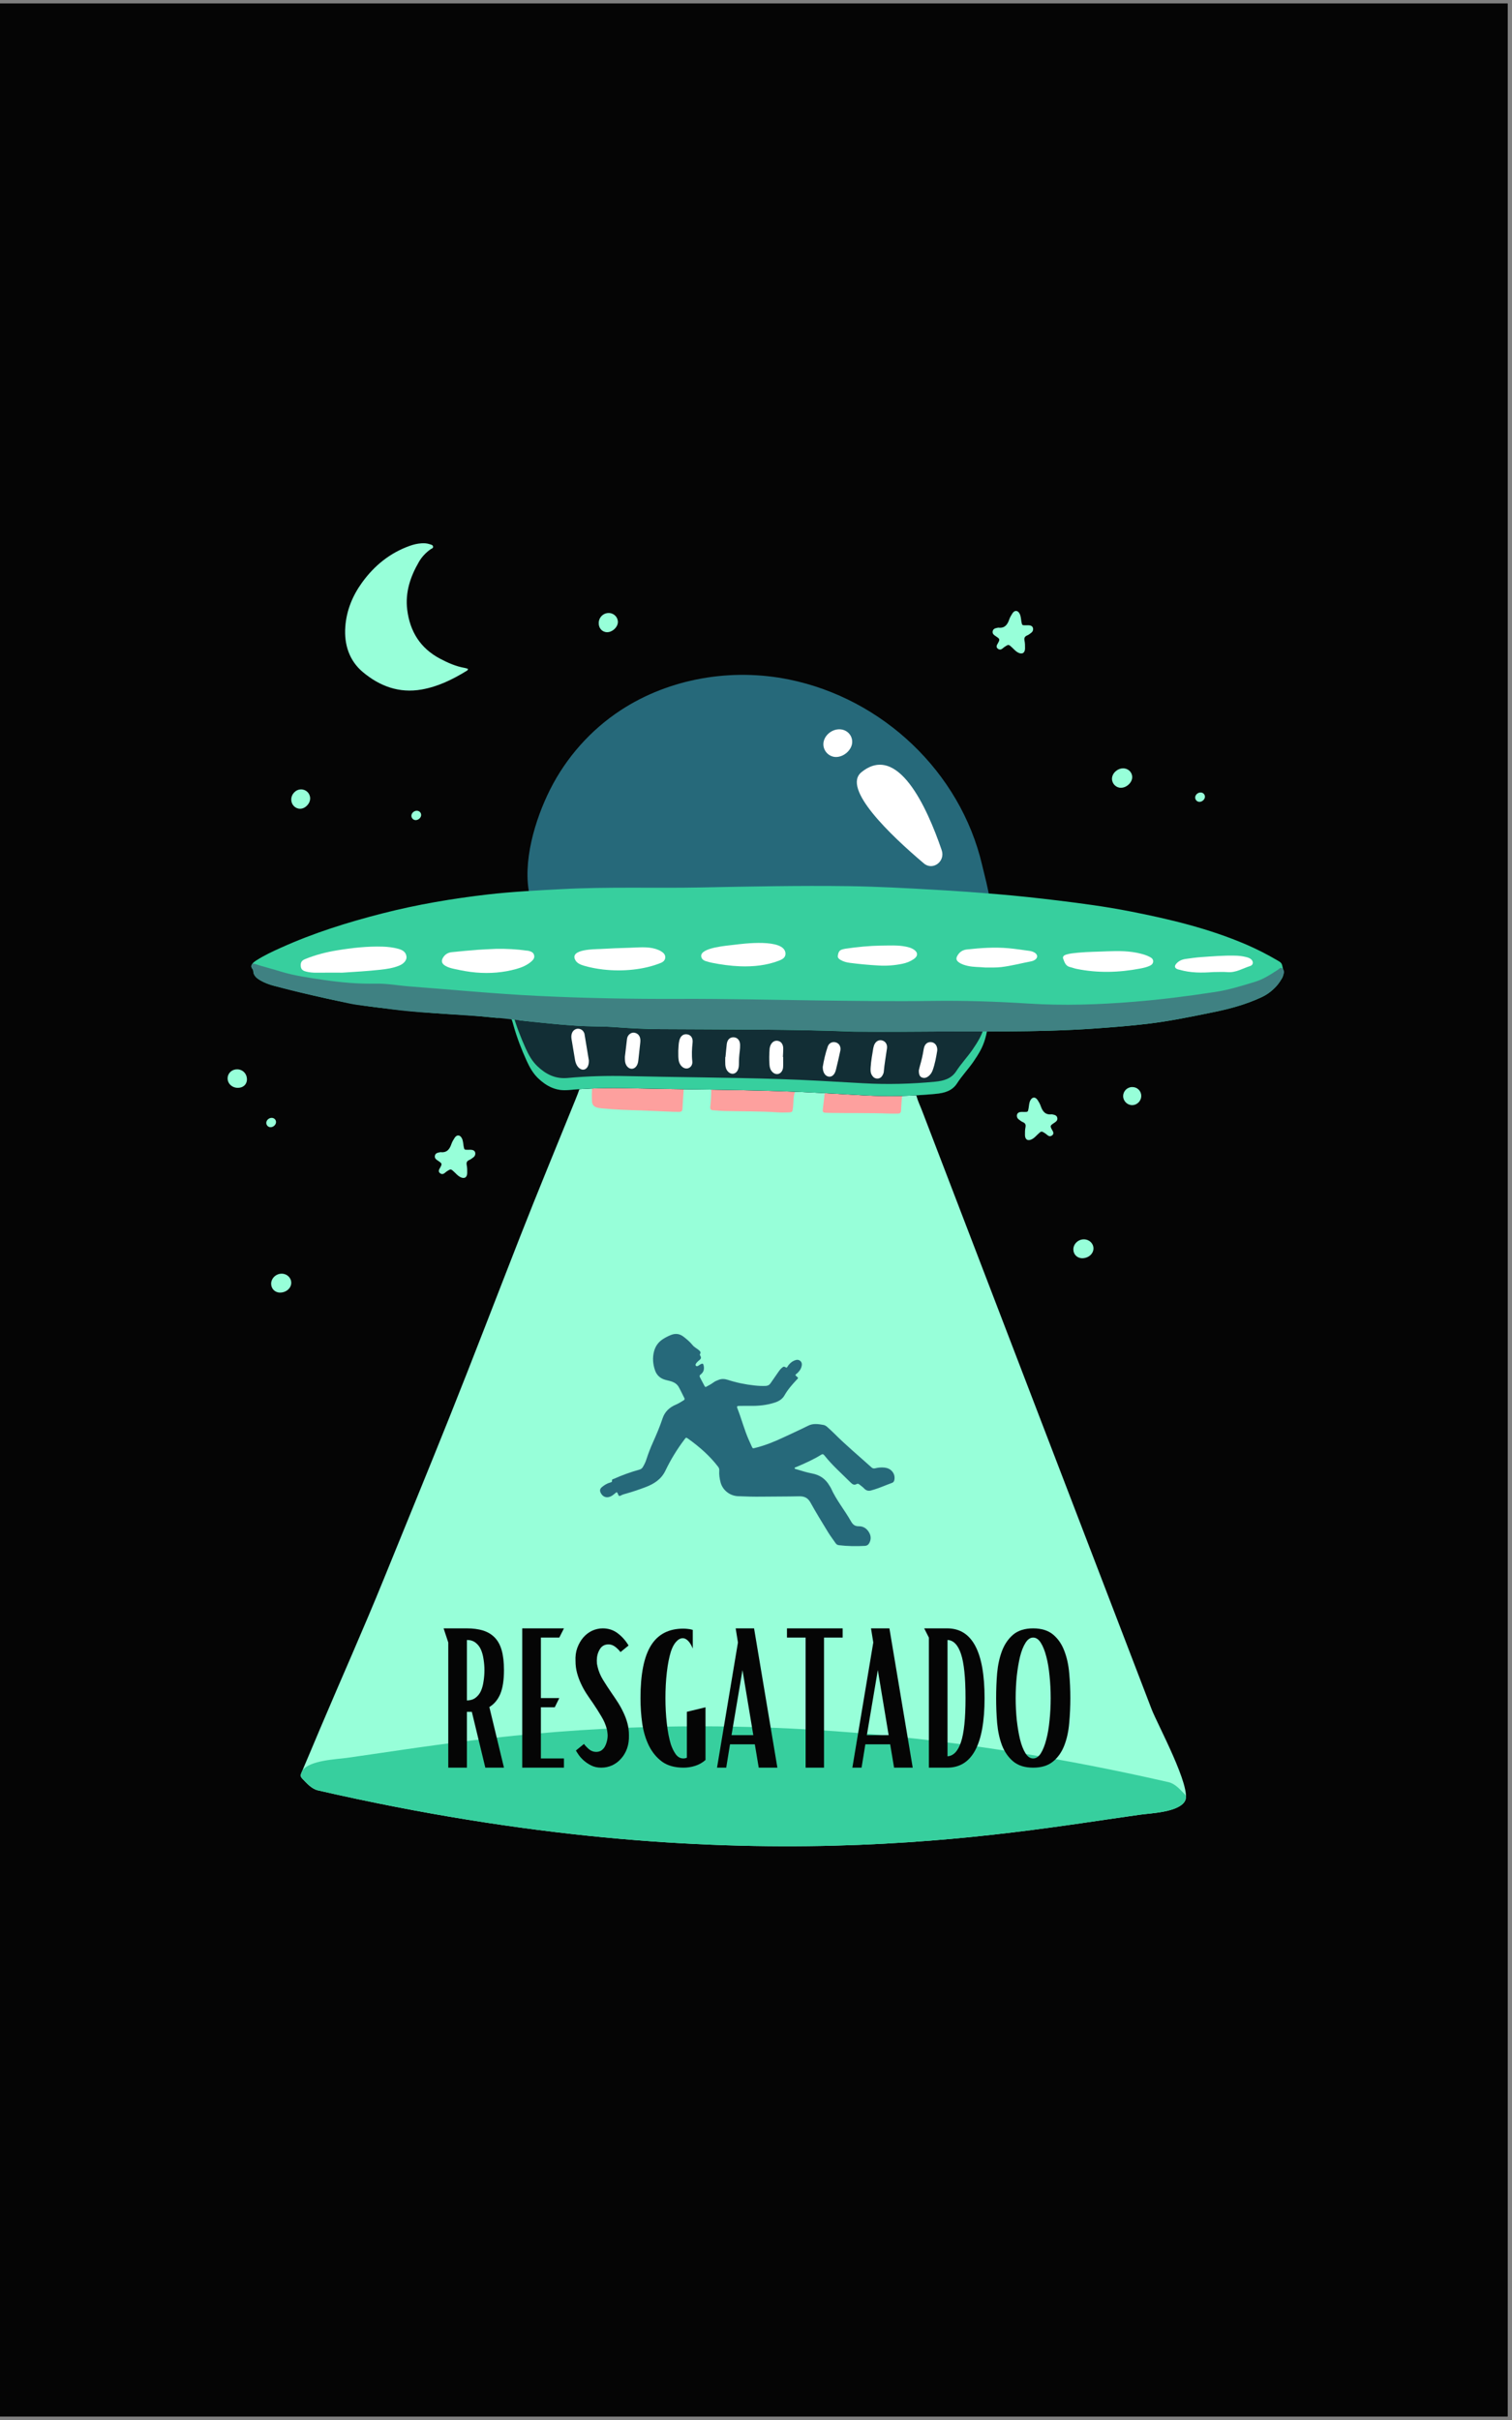 <svg xmlns="http://www.w3.org/2000/svg" xmlns:xlink="http://www.w3.org/1999/xlink" width="250" zoomAndPan="magnify" viewBox="0 0 187.5 300" height="400" preserveAspectRatio="xMidYMid meet" version="1.0"><rect x="0" y="0" width="187.5" height="300" fill="#808080" stroke="none"/><defs><g/><clipPath id="b5c735fd52"><path d="M 0 0.398 L 187 0.398 L 187 299.602 L 0 299.602 Z M 0 0.398 " clip-rule="nonzero"/></clipPath><clipPath id="82e2e61c76"><path d="M 42 67.328 L 59 67.328 L 59 86 L 42 86 Z M 42 67.328 " clip-rule="nonzero"/></clipPath><clipPath id="1ecfc93f23"><path d="M 28.125 132 L 31 132 L 31 135 L 28.125 135 Z M 28.125 132 " clip-rule="nonzero"/></clipPath><clipPath id="38bf7ddc9e"><path d="M 31 109 L 159.375 109 L 159.375 128 L 31 128 Z M 31 109 " clip-rule="nonzero"/></clipPath><clipPath id="adce35b9aa"><path d="M 31 119 L 159.375 119 L 159.375 128 L 31 128 Z M 31 119 " clip-rule="nonzero"/></clipPath></defs><g clip-path="url(#b5c735fd52)"><path fill="#ffffff" d="M 0 0.398 L 187.5 0.398 L 187.5 307.148 L 0 307.148 Z M 0 0.398 " fill-opacity="1" fill-rule="nonzero"/><path fill="#ffffff" d="M 0 0.398 L 187.5 0.398 L 187.5 300.398 L 0 300.398 Z M 0 0.398 " fill-opacity="1" fill-rule="nonzero"/><path fill="#050505" d="M 0 0.398 L 187.5 0.398 L 187.5 300.398 L 0 300.398 Z M 0 0.398 " fill-opacity="1" fill-rule="nonzero"/></g><path fill="#97ffd9" d="M 107.902 135.496 C 108.484 135.449 113.465 135.234 113.637 135.824 C 113.875 136.648 114.062 136.953 114.367 137.754 C 120.691 154.23 127.012 170.711 133.332 187.188 C 136.496 195.43 139.656 203.668 142.816 211.906 C 143.508 213.707 147.852 221.711 146.945 223.273 C 146.141 224.668 142.742 224.77 141.348 224.965 C 124.328 227.332 91.316 233.832 39.453 221.953 C 38.656 221.773 38.074 221.102 37.504 220.512 C 37.277 220.277 37.234 220.113 37.359 219.816 C 38.152 217.977 38.918 216.129 39.699 214.285 C 42.316 208.105 45.059 201.98 47.586 195.762 C 50.316 189.043 53.074 182.336 55.77 175.602 C 58.723 168.227 61.555 160.809 64.453 153.414 C 66.695 147.691 69.055 142.012 71.363 136.312 C 71.566 135.809 71.766 135.305 71.934 134.789 C 72.031 134.5 72.18 134.402 72.48 134.418 C 78.68 134.715 106.473 135.613 107.902 135.496 " fill-opacity="1" fill-rule="nonzero"/><path fill="#37cf9e" d="M 146.859 222.371 C 146.285 221.781 145.703 221.109 144.91 220.93 C 93.047 209.051 60.031 215.551 43.012 217.918 C 41.668 218.105 38.461 218.207 37.512 219.465 C 37.461 219.582 37.41 219.699 37.359 219.816 C 37.332 219.883 37.312 219.945 37.301 220.004 C 37.297 220.043 37.293 220.082 37.293 220.125 C 37.301 220.258 37.367 220.371 37.504 220.512 C 38.074 221.102 38.656 221.773 39.453 221.953 C 91.316 233.832 124.328 227.332 141.348 224.965 C 142.691 224.777 145.898 224.676 146.852 223.418 C 146.898 223.301 146.949 223.184 147 223.066 C 147.027 222.996 147.047 222.938 147.059 222.879 C 147.062 222.84 147.066 222.801 147.066 222.758 C 147.059 222.625 146.992 222.512 146.859 222.371 " fill-opacity="1" fill-rule="nonzero"/><path fill="#26697a" d="M 95.074 112.449 C 88.73 112.586 83.055 112.777 77.375 112.809 C 73.941 112.828 70.508 112.75 67.074 112.82 C 66.887 112.824 66.699 112.824 66.512 112.797 C 65.832 112.695 65.477 112.164 65.633 111.488 C 65.664 111.348 65.73 111.219 65.695 111.066 C 64.742 106.902 66.352 101.582 68.223 97.863 C 70.215 93.906 73.258 90.477 76.961 88.051 C 83.043 84.066 90.75 82.785 97.871 84.242 C 109.438 86.609 119.094 95.684 121.793 107.242 C 122.125 108.66 122.523 110.062 122.738 111.512 C 122.75 111.594 122.777 111.672 122.785 111.754 C 122.852 112.312 122.676 112.539 122.117 112.559 C 121.723 112.57 121.328 112.551 120.934 112.523 C 118.98 112.398 117.023 112.359 115.07 112.324 C 108.184 112.211 101.297 112.254 95.074 112.449 " fill-opacity="1" fill-rule="nonzero"/><g clip-path="url(#82e2e61c76)"><path fill="#97ffd9" d="M 58.031 82.957 C 58.023 83.078 57.926 83.129 57.84 83.18 C 56.109 84.242 54.316 85.117 52.289 85.477 C 49.484 85.973 47.066 85.051 45 83.32 C 43.32 81.918 42.66 79.914 42.82 77.707 C 42.965 75.68 43.711 73.863 44.891 72.227 C 46.418 70.113 48.359 68.539 50.832 67.66 C 51.281 67.5 51.746 67.391 52.227 67.355 C 52.582 67.328 52.934 67.344 53.273 67.461 C 53.445 67.52 53.676 67.539 53.707 67.762 C 53.738 67.965 53.516 68.008 53.391 68.094 C 52.805 68.512 52.316 69.027 51.957 69.641 C 50.887 71.48 50.23 73.43 50.5 75.598 C 50.84 78.297 52.125 80.363 54.57 81.656 C 55.551 82.176 56.551 82.617 57.652 82.805 C 57.773 82.828 57.887 82.871 58.008 82.906 C 58.02 82.91 58.023 82.938 58.031 82.957 " fill-opacity="1" fill-rule="nonzero"/></g><path fill="#97ffd9" d="M 128.113 78.004 C 128.109 78.184 128.027 78.332 127.895 78.434 C 127.734 78.562 127.562 78.695 127.375 78.773 C 127.082 78.902 126.984 79.074 127.047 79.406 C 127.113 79.727 127.117 80.066 127.113 80.398 C 127.102 80.965 126.73 81.16 126.227 80.887 C 125.949 80.738 125.746 80.496 125.52 80.285 C 125.078 79.867 125.078 79.863 124.574 80.191 C 124.457 80.27 124.355 80.383 124.234 80.457 C 124.055 80.562 123.871 80.539 123.715 80.398 C 123.547 80.25 123.566 80.07 123.66 79.891 C 123.668 79.871 123.684 79.855 123.695 79.84 C 124.027 79.238 124.027 79.234 123.48 78.867 C 123.266 78.723 123.055 78.582 123.098 78.281 C 123.145 77.941 123.418 77.883 123.688 77.828 C 123.73 77.82 123.773 77.801 123.809 77.809 C 124.574 77.902 124.926 77.461 125.145 76.812 C 125.238 76.539 125.391 76.281 125.547 76.039 C 125.824 75.609 126.227 75.641 126.453 76.102 C 126.605 76.406 126.605 76.746 126.664 77.07 C 126.746 77.52 126.746 77.52 127.215 77.516 C 127.383 77.516 127.551 77.5 127.711 77.531 C 127.961 77.578 128.117 77.73 128.113 78.004 " fill-opacity="1" fill-rule="nonzero"/><path fill="#97ffd9" d="M 58.941 143.023 C 58.938 143.203 58.855 143.352 58.723 143.457 C 58.559 143.582 58.391 143.715 58.203 143.797 C 57.91 143.922 57.812 144.098 57.875 144.426 C 57.941 144.746 57.945 145.086 57.938 145.418 C 57.93 145.984 57.559 146.18 57.055 145.906 C 56.777 145.758 56.57 145.516 56.348 145.305 C 55.906 144.887 55.906 144.887 55.402 145.211 C 55.281 145.289 55.184 145.402 55.059 145.477 C 54.883 145.582 54.699 145.559 54.543 145.418 C 54.375 145.27 54.395 145.094 54.488 144.91 C 54.496 144.891 54.512 144.879 54.523 144.859 C 54.855 144.258 54.855 144.254 54.309 143.887 C 54.094 143.742 53.883 143.602 53.926 143.301 C 53.973 142.965 54.246 142.902 54.516 142.852 C 54.559 142.84 54.602 142.824 54.641 142.828 C 55.402 142.922 55.754 142.48 55.973 141.832 C 56.066 141.559 56.219 141.301 56.375 141.059 C 56.652 140.629 57.055 140.664 57.281 141.121 C 57.434 141.426 57.434 141.766 57.492 142.094 C 57.574 142.539 57.574 142.539 58.043 142.535 C 58.211 142.535 58.379 142.52 58.539 142.551 C 58.789 142.598 58.945 142.75 58.941 143.023 " fill-opacity="1" fill-rule="nonzero"/><path fill="#97ffd9" d="M 126.102 138.332 C 126.105 138.512 126.188 138.66 126.32 138.762 C 126.484 138.891 126.652 139.023 126.84 139.105 C 127.133 139.23 127.23 139.406 127.168 139.734 C 127.102 140.055 127.098 140.395 127.105 140.727 C 127.117 141.293 127.484 141.488 127.988 141.215 C 128.27 141.066 128.473 140.824 128.699 140.613 C 129.137 140.195 129.137 140.191 129.641 140.52 C 129.762 140.598 129.859 140.711 129.984 140.785 C 130.16 140.891 130.344 140.867 130.5 140.727 C 130.668 140.578 130.648 140.398 130.555 140.219 C 130.547 140.199 130.531 140.188 130.52 140.168 C 130.191 139.566 130.188 139.562 130.738 139.195 C 130.949 139.051 131.16 138.91 131.117 138.609 C 131.07 138.27 130.797 138.211 130.527 138.156 C 130.488 138.148 130.445 138.129 130.406 138.137 C 129.641 138.23 129.293 137.789 129.07 137.141 C 128.977 136.867 128.828 136.609 128.668 136.367 C 128.391 135.938 127.988 135.973 127.762 136.43 C 127.609 136.734 127.609 137.074 127.551 137.398 C 127.469 137.848 127.469 137.848 127 137.844 C 126.836 137.844 126.664 137.828 126.504 137.859 C 126.258 137.906 126.098 138.059 126.102 138.332 " fill-opacity="1" fill-rule="nonzero"/><path fill="#97ffd9" d="M 140.402 96.32 C 140.418 96.988 139.727 97.652 139.008 97.66 C 138.398 97.664 137.895 97.156 137.895 96.543 C 137.898 95.875 138.539 95.266 139.254 95.25 C 139.887 95.238 140.391 95.707 140.402 96.32 " fill-opacity="1" fill-rule="nonzero"/><path fill="#ffffff" d="M 105.68 91.938 C 105.699 92.891 104.715 93.832 103.691 93.844 C 102.824 93.852 102.102 93.125 102.105 92.254 C 102.109 91.297 103.02 90.43 104.043 90.41 C 104.945 90.391 105.664 91.059 105.68 91.938 " fill-opacity="1" fill-rule="nonzero"/><path fill="#97ffd9" d="M 149.422 98.758 C 149.43 99.082 149.094 99.402 148.75 99.406 C 148.453 99.406 148.211 99.164 148.211 98.867 C 148.211 98.543 148.52 98.25 148.867 98.242 C 149.172 98.234 149.414 98.461 149.422 98.758 " fill-opacity="1" fill-rule="nonzero"/><path fill="#97ffd9" d="M 34.23 139.094 C 34.238 139.418 33.902 139.738 33.559 139.738 C 33.266 139.742 33.02 139.496 33.02 139.199 C 33.023 138.875 33.332 138.582 33.676 138.578 C 33.98 138.57 34.227 138.797 34.23 139.094 " fill-opacity="1" fill-rule="nonzero"/><path fill="#97ffd9" d="M 52.23 101.023 C 52.234 101.344 51.902 101.664 51.555 101.668 C 51.262 101.672 51.016 101.426 51.016 101.129 C 51.02 100.805 51.328 100.512 51.672 100.504 C 51.98 100.5 52.223 100.727 52.23 101.023 " fill-opacity="1" fill-rule="nonzero"/><path fill="#97ffd9" d="M 34.738 160.238 C 34.109 160.246 33.625 159.77 33.625 159.145 C 33.625 158.469 34.219 157.895 34.926 157.895 C 35.578 157.891 36.105 158.383 36.117 159.004 C 36.129 159.676 35.512 160.23 34.738 160.238 " fill-opacity="1" fill-rule="nonzero"/><path fill="#97ffd9" d="M 134.219 155.98 C 133.59 155.988 133.105 155.512 133.105 154.887 C 133.102 154.211 133.699 153.637 134.402 153.637 C 135.059 153.633 135.586 154.125 135.598 154.746 C 135.609 155.418 134.988 155.973 134.219 155.98 " fill-opacity="1" fill-rule="nonzero"/><path fill="#97ffd9" d="M 74.246 77.188 C 74.281 76.48 74.875 75.945 75.57 75.996 C 76.188 76.039 76.656 76.566 76.621 77.164 C 76.578 77.797 75.898 78.398 75.254 78.371 C 74.645 78.348 74.215 77.844 74.246 77.188 " fill-opacity="1" fill-rule="nonzero"/><path fill="#97ffd9" d="M 37.336 97.859 C 37.957 97.859 38.453 98.348 38.461 98.961 C 38.469 99.629 37.844 100.27 37.199 100.258 C 36.598 100.25 36.113 99.738 36.117 99.113 C 36.125 98.434 36.68 97.859 37.336 97.859 " fill-opacity="1" fill-rule="nonzero"/><g clip-path="url(#1ecfc93f23)"><path fill="#97ffd9" d="M 29.434 134.855 C 28.719 134.824 28.184 134.27 28.23 133.613 C 28.27 132.984 28.809 132.527 29.469 132.562 C 30.148 132.598 30.648 133.16 30.621 133.855 C 30.598 134.473 30.109 134.883 29.434 134.855 " fill-opacity="1" fill-rule="nonzero"/></g><path fill="#97ffd9" d="M 141.523 135.832 C 141.539 136.465 141.023 137 140.391 137 C 139.789 137 139.277 136.488 139.281 135.879 C 139.281 135.27 139.773 134.77 140.383 134.758 C 141.012 134.742 141.512 135.215 141.523 135.832 " fill-opacity="1" fill-rule="nonzero"/><path fill="#fda09e" d="M 79.508 137.656 C 77.945 137.621 76.242 137.555 74.547 137.395 C 74.363 137.375 74.176 137.344 74 137.289 C 73.645 137.184 73.438 136.945 73.414 136.566 C 73.375 135.941 73.391 135.316 73.438 134.695 C 73.453 134.48 73.527 134.277 73.766 134.215 C 74.016 134.152 74.164 134.289 74.23 134.516 C 74.301 134.766 74.504 134.723 74.684 134.742 C 75.613 134.836 76.547 134.855 77.484 134.863 C 79.688 134.879 81.887 134.922 84.09 134.766 C 84.211 134.758 84.34 134.762 84.461 134.754 C 84.707 134.73 84.797 134.844 84.781 135.082 C 84.73 135.871 84.672 136.656 84.633 137.449 C 84.617 137.746 84.469 137.848 84.195 137.836 C 83.945 137.828 83.695 137.836 83.449 137.824 C 82.18 137.773 80.914 137.715 79.508 137.656 " fill-opacity="1" fill-rule="nonzero"/><path fill="#fda09e" d="M 98.629 134.512 C 98.746 134.766 98.738 135.031 98.648 135.211 C 98.332 135.879 98.422 136.598 98.336 137.293 C 98.266 137.871 98.281 137.887 97.719 137.906 C 97.281 137.922 96.844 137.926 96.406 137.895 C 94.227 137.746 92.043 137.781 89.859 137.73 C 89.402 137.719 88.945 137.66 88.488 137.641 C 88.18 137.629 88.035 137.531 88.082 137.188 C 88.18 136.422 88.195 135.652 88.211 134.879 C 88.215 134.531 88.387 134.434 88.617 134.664 C 88.797 134.836 88.93 134.895 89.145 134.781 C 89.176 134.766 89.238 134.766 89.262 134.785 C 89.684 135.125 90.141 134.895 90.578 134.879 C 91.559 134.844 92.539 134.828 93.512 134.902 C 95.238 135.035 96.957 135.102 98.629 134.512 " fill-opacity="1" fill-rule="nonzero"/><path fill="#fda09e" d="M 102.406 134.758 C 102.445 134.766 102.516 134.77 102.516 134.789 C 102.645 135.336 103.055 135.293 103.477 135.273 C 105.801 135.168 108.129 135.266 110.457 135.223 C 110.953 135.215 111.445 135.113 112.023 135.207 C 111.797 136.031 111.789 136.859 111.738 137.68 C 111.723 137.938 111.598 138.051 111.344 138.047 C 110.988 138.043 110.637 138.062 110.281 138.047 C 107.832 137.957 105.379 138.008 102.926 137.965 C 102.863 137.965 102.801 137.965 102.738 137.961 C 101.965 137.941 101.977 137.945 102.074 137.199 C 102.172 136.48 102.238 135.754 102.32 135.031 C 102.332 134.934 102.289 134.82 102.406 134.758 " fill-opacity="1" fill-rule="nonzero"/><path fill="#122e35" d="M 63.75 123.777 C 65.129 122.621 66.84 122.613 68.477 122.512 C 75.043 122.102 81.617 122.098 88.191 122.324 C 90.914 122.422 93.637 122.555 96.355 122.762 C 99.445 122.992 102.523 123.316 105.602 123.691 C 109.215 124.129 112.816 124.633 116.422 125.133 C 118.051 125.355 119.672 125.621 121.297 125.867 C 121.359 125.875 121.422 125.883 121.48 125.898 C 122.305 126.078 122.582 126.434 122.473 127.27 C 122.34 128.309 122.07 129.312 121.566 130.242 C 121.305 130.719 121.012 131.172 120.707 131.617 C 120.066 132.543 119.285 133.359 118.672 134.309 C 118.07 135.238 117.105 135.496 116.086 135.594 C 113.121 135.879 110.148 135.957 107.172 135.789 C 103.684 135.594 100.195 135.375 96.703 135.266 C 90.422 135.066 84.137 135.047 77.855 134.902 C 75.398 134.844 72.941 134.902 70.496 135.129 C 68.965 135.273 67.789 134.668 66.742 133.676 C 66.102 133.062 65.672 132.297 65.309 131.496 C 64.668 130.09 64.117 128.652 63.695 127.168 C 63.586 126.785 63.508 126.398 63.277 126.062 C 63.23 125.996 63.191 125.91 63.191 125.832 C 63.191 125.074 62.973 124.352 62.859 123.613 C 62.82 123.355 62.895 123.145 63.184 123.105 C 63.438 123.07 63.633 123.168 63.672 123.457 C 63.688 123.555 63.652 123.66 63.75 123.777 " fill-opacity="1" fill-rule="nonzero"/><path fill="#122e35" d="M 63.75 123.777 C 65.129 122.621 66.84 122.613 68.477 122.512 C 75.043 122.102 81.617 122.098 88.191 122.324 C 90.914 122.422 93.637 122.555 96.355 122.762 C 99.445 122.992 102.523 123.316 105.602 123.691 C 109.215 124.129 112.816 124.633 116.422 125.133 C 118.051 125.355 119.672 125.621 121.297 125.867 C 121.359 125.875 121.422 125.883 121.48 125.898 C 122.305 126.078 122.582 126.434 122.473 127.27 C 122.34 128.309 122.07 129.312 121.566 130.242 C 121.305 130.719 121.012 131.172 120.707 131.617 C 120.066 132.543 119.285 133.359 118.672 134.309 C 118.07 135.238 117.105 135.496 116.086 135.594 C 113.121 135.879 110.148 135.957 107.172 135.789 C 103.684 135.594 100.195 135.375 96.703 135.266 C 90.422 135.066 84.137 135.047 77.855 134.902 C 75.398 134.844 72.941 134.902 70.496 135.129 C 68.965 135.273 67.789 134.668 66.742 133.676 C 66.102 133.062 65.672 132.297 65.309 131.496 C 64.668 130.09 64.117 128.652 63.695 127.168 C 63.586 126.785 63.508 126.398 63.277 126.062 C 63.23 125.996 63.191 125.91 63.191 125.832 C 63.191 125.074 62.973 124.352 62.859 123.613 C 62.82 123.355 62.895 123.145 63.184 123.105 C 63.438 123.07 63.633 123.168 63.672 123.457 C 63.688 123.555 63.652 123.66 63.75 123.777 " fill-opacity="1" fill-rule="nonzero"/><path fill="#37cf9e" d="M 122.289 126.293 C 122.137 127.145 121.879 127.969 121.461 128.742 C 121.203 129.219 120.91 129.672 120.602 130.117 C 119.965 131.043 119.184 131.859 118.57 132.809 C 117.965 133.738 117 133.996 115.984 134.094 C 113.016 134.379 110.043 134.457 107.07 134.289 C 103.578 134.094 100.094 133.875 96.598 133.766 C 90.316 133.566 84.031 133.547 77.75 133.402 C 75.297 133.344 72.84 133.406 70.395 133.633 C 68.859 133.773 67.688 133.172 66.641 132.176 C 65.996 131.562 65.566 130.797 65.203 129.996 C 64.566 128.59 64.012 127.152 63.59 125.668 C 63.484 125.289 63.406 124.898 63.176 124.562 C 63.129 124.496 63.086 124.41 63.086 124.332 C 63.09 123.949 63.031 123.574 62.961 123.199 C 62.859 123.293 62.832 123.441 62.859 123.613 C 62.973 124.352 63.191 125.074 63.191 125.832 C 63.191 125.91 63.23 125.996 63.277 126.062 C 63.508 126.398 63.586 126.785 63.695 127.168 C 64.117 128.652 64.668 130.09 65.309 131.496 C 65.672 132.297 66.102 133.062 66.742 133.676 C 67.789 134.668 68.965 135.273 70.496 135.129 C 72.941 134.902 75.398 134.844 77.855 134.902 C 84.137 135.047 90.422 135.066 96.703 135.266 C 100.195 135.375 103.684 135.594 107.172 135.789 C 110.148 135.957 113.121 135.879 116.086 135.594 C 117.105 135.496 118.07 135.238 118.672 134.309 C 119.285 133.359 120.066 132.543 120.707 131.617 C 121.012 131.172 121.305 130.719 121.566 130.242 C 122.07 129.312 122.34 128.309 122.473 127.27 C 122.531 126.82 122.477 126.512 122.289 126.293 " fill-opacity="1" fill-rule="nonzero"/><g clip-path="url(#38bf7ddc9e)"><path fill="#37cf9e" d="M 158.996 119.656 C 158.922 119.305 158.609 119.176 158.348 119.023 C 157.125 118.305 155.867 117.664 154.566 117.102 C 149.934 115.109 145.062 113.945 140.137 112.98 C 137.176 112.398 134.188 112 131.195 111.633 C 128.715 111.332 126.234 111.062 123.746 110.855 C 121.172 110.637 118.602 110.453 116.023 110.309 C 112.41 110.102 108.793 109.902 105.172 109.852 C 99.094 109.773 93.02 109.895 86.941 110.016 C 81.18 110.129 75.41 109.914 69.648 110.223 C 66.594 110.387 63.539 110.535 60.5 110.883 C 56.094 111.391 51.727 112.133 47.43 113.23 C 43.133 114.328 38.906 115.648 34.855 117.477 C 33.812 117.945 32.773 118.426 31.805 119.047 C 31.562 119.203 31.316 119.363 31.195 119.652 C 31.09 119.918 31.32 120.07 31.391 120.277 C 31.398 120.297 31.402 120.32 31.402 120.34 C 31.422 120.973 31.859 121.289 32.34 121.566 C 32.867 121.867 33.438 122.074 34.023 122.219 C 38.258 123.277 42.48 124.371 46.832 124.898 C 50.098 125.293 53.367 125.609 56.652 125.77 C 58.309 125.848 59.961 126.027 61.617 126.188 C 62.246 126.109 62.852 126.137 63.492 126.238 C 63.758 126.281 64.004 126.344 64.258 126.434 C 64.395 126.48 64.516 126.508 64.637 126.531 C 64.66 126.523 64.691 126.52 64.723 126.523 C 64.848 126.531 64.973 126.555 65.094 126.566 C 67.184 126.785 69.273 127.004 71.371 127.148 C 73.074 127.266 74.785 127.211 76.488 127.344 C 78.27 127.484 80.059 127.566 81.848 127.578 C 90.008 127.633 98.168 127.578 105.945 127.895 C 108.758 127.895 111.191 127.914 113.625 127.891 C 121.012 127.816 128.402 128.023 135.781 127.5 C 137.961 127.344 140.141 127.176 142.309 126.918 C 145.059 126.59 147.77 126.027 150.477 125.473 C 152.539 125.055 154.562 124.504 156.477 123.602 C 157.543 123.098 158.34 122.32 158.961 121.309 C 159.32 120.719 159.117 120.207 158.996 119.656 " fill-opacity="1" fill-rule="nonzero"/></g><path fill="#ffffff" d="M 73.02 131.434 C 73.02 131.57 73.02 131.59 73.02 131.609 C 73.012 132.137 72.773 132.523 72.414 132.594 C 72.066 132.664 71.672 132.387 71.465 131.922 C 71.398 131.77 71.344 131.609 71.316 131.445 C 71.168 130.586 71.027 129.719 70.883 128.855 C 70.836 128.586 70.832 128.316 70.934 128.059 C 71.062 127.73 71.387 127.504 71.711 127.527 C 72.047 127.551 72.301 127.719 72.434 128.039 C 72.449 128.078 72.473 128.117 72.477 128.156 C 72.664 129.285 72.852 130.414 73.02 131.434 " fill-opacity="1" fill-rule="nonzero"/><path fill="#ffffff" d="M 107.969 132.293 C 108.02 131.504 108.164 130.723 108.293 129.941 C 108.312 129.84 108.34 129.738 108.371 129.641 C 108.531 129.141 108.91 128.883 109.344 128.969 C 109.777 129.059 110.062 129.441 109.992 129.965 C 109.855 130.934 109.68 131.895 109.594 132.871 C 109.586 132.992 109.535 133.117 109.48 133.227 C 109.344 133.504 109.137 133.703 108.809 133.707 C 108.488 133.711 108.266 133.535 108.109 133.266 C 107.93 132.961 107.945 132.629 107.969 132.293 " fill-opacity="1" fill-rule="nonzero"/><path fill="#ffffff" d="M 89.965 131.039 C 90.02 130.504 90.059 129.965 90.125 129.426 C 90.195 128.883 90.504 128.586 90.953 128.59 C 91.426 128.594 91.758 128.949 91.777 129.5 C 91.785 129.77 91.766 130.043 91.734 130.309 C 91.668 130.828 91.629 131.344 91.633 131.863 C 91.633 132.117 91.613 132.363 91.516 132.598 C 91.266 133.199 90.645 133.285 90.227 132.785 C 90.031 132.551 89.961 132.266 89.941 131.973 C 89.922 131.664 89.938 131.352 89.938 131.039 C 89.949 131.039 89.957 131.039 89.965 131.039 " fill-opacity="1" fill-rule="nonzero"/><path fill="#ffffff" d="M 113.945 132.672 C 113.977 132.547 114.023 132.324 114.086 132.105 C 114.262 131.488 114.418 130.863 114.516 130.227 C 114.539 130.082 114.566 129.941 114.609 129.801 C 114.746 129.383 115.043 129.168 115.438 129.188 C 115.82 129.207 116.121 129.473 116.203 129.883 C 116.23 130.004 116.242 130.133 116.223 130.254 C 116.09 131.074 115.941 131.891 115.66 132.672 C 115.559 132.953 115.402 133.195 115.172 133.387 C 114.918 133.598 114.633 133.699 114.309 133.566 C 114.051 133.465 113.926 133.172 113.945 132.672 " fill-opacity="1" fill-rule="nonzero"/><path fill="#ffffff" d="M 77.492 131.004 C 77.574 130.301 77.656 129.598 77.742 128.898 C 77.766 128.688 77.809 128.484 77.953 128.32 C 78.16 128.086 78.418 127.965 78.73 128.035 C 79.066 128.113 79.277 128.332 79.371 128.656 C 79.445 128.922 79.406 129.195 79.375 129.465 C 79.305 130.105 79.23 130.746 79.164 131.387 C 79.141 131.617 79.102 131.844 78.992 132.047 C 78.684 132.621 78.051 132.645 77.695 132.098 C 77.477 131.762 77.492 131.383 77.492 131.004 " fill-opacity="1" fill-rule="nonzero"/><path fill="#ffffff" d="M 102.027 132.266 C 102.156 131.473 102.352 130.602 102.641 129.754 C 102.801 129.289 103.215 129.105 103.637 129.219 C 104.062 129.336 104.309 129.746 104.207 130.254 C 104.043 131.051 103.852 131.836 103.66 132.625 C 103.516 133.223 103.164 133.535 102.75 133.465 C 102.32 133.391 102.02 132.93 102.027 132.266 " fill-opacity="1" fill-rule="nonzero"/><path fill="#ffffff" d="M 84.113 130.258 C 84.148 129.852 84.133 129.41 84.242 128.984 C 84.383 128.43 84.738 128.152 85.207 128.223 C 85.668 128.289 85.949 128.668 85.887 129.246 C 85.805 130.012 85.762 130.773 85.852 131.547 C 85.906 132.004 85.664 132.328 85.316 132.434 C 84.988 132.531 84.602 132.352 84.371 131.988 C 84.246 131.793 84.168 131.578 84.148 131.344 C 84.137 131.219 84.117 131.098 84.117 130.973 C 84.109 130.742 84.113 130.516 84.113 130.258 " fill-opacity="1" fill-rule="nonzero"/><path fill="#ffffff" d="M 97.117 131.023 C 97.117 131.355 97.117 131.688 97.121 132.02 C 97.121 132.23 97.117 132.434 97.039 132.633 C 96.816 133.195 96.223 133.324 95.789 132.898 C 95.535 132.652 95.445 132.332 95.422 132 C 95.371 131.336 95.387 130.672 95.438 130.008 C 95.438 129.965 95.449 129.926 95.457 129.887 C 95.57 129.305 95.953 128.961 96.414 129.023 C 96.867 129.086 97.137 129.453 97.129 130.031 C 97.125 130.363 97.102 130.695 97.086 131.023 C 97.098 131.023 97.109 131.023 97.117 131.023 " fill-opacity="1" fill-rule="nonzero"/><g clip-path="url(#adce35b9aa)"><path fill="#3f8182" d="M 159.008 120.051 C 158.777 119.871 158.625 120.117 158.469 120.219 C 157.559 120.809 156.648 121.406 155.602 121.723 C 153.969 122.219 152.336 122.727 150.641 122.98 C 147.289 123.492 143.926 123.922 140.543 124.191 C 136.199 124.543 131.859 124.688 127.508 124.406 C 123.52 124.152 119.527 124.027 115.527 124.082 C 110.848 124.152 106.164 124.082 101.48 124.023 C 95.734 123.949 89.992 123.805 84.25 123.828 C 78.379 123.852 72.512 123.746 66.648 123.457 C 61.387 123.203 56.145 122.688 50.895 122.293 C 49.441 122.184 48 121.91 46.543 121.938 C 44.391 121.984 42.258 121.789 40.137 121.477 C 38.328 121.211 36.516 120.965 34.758 120.422 C 33.727 120.102 32.676 119.844 31.648 119.508 C 31.512 119.465 31.367 119.398 31.254 119.555 C 31.156 119.684 31.156 119.824 31.211 119.969 C 31.266 120.102 31.398 120.191 31.406 120.352 C 31.422 120.957 31.836 121.273 32.297 121.539 C 32.859 121.867 33.473 122.066 34.094 122.238 C 37.102 123.074 40.16 123.695 43.203 124.375 C 44.508 124.664 45.84 124.742 47.156 124.934 C 48.805 125.168 50.457 125.367 52.117 125.484 C 54.668 125.668 57.223 125.824 59.777 126.008 C 60.414 126.051 61.051 126.129 61.688 126.18 C 62.305 126.23 65.688 126.633 66.125 126.68 C 66.488 126.719 66.852 126.758 67.215 126.793 C 68.672 126.945 70.125 127.074 71.586 127.16 C 72.719 127.227 73.852 127.266 74.984 127.266 C 75.277 127.266 75.566 127.289 75.859 127.309 C 77.871 127.445 79.891 127.562 81.906 127.578 C 90.047 127.633 98.184 127.578 106.316 127.887 C 109.73 127.934 113.145 127.891 116.559 127.875 C 122.969 127.848 129.379 127.953 135.777 127.5 C 137.957 127.344 140.137 127.176 142.305 126.918 C 145.055 126.59 147.766 126.031 150.473 125.477 C 152.516 125.059 154.52 124.512 156.418 123.633 C 157.113 123.309 157.707 122.867 158.227 122.324 C 158.648 121.879 158.957 121.359 159.172 120.789 C 159.277 120.52 159.254 120.238 159.008 120.051 " fill-opacity="1" fill-rule="nonzero"/></g><path fill="#ffffff" d="M 42.461 120.578 C 41.379 120.578 40.297 120.57 39.215 120.582 C 38.797 120.586 38.383 120.547 37.98 120.449 C 37.652 120.371 37.344 120.23 37.301 119.82 C 37.25 119.332 37.379 119.082 37.852 118.891 C 39.129 118.371 40.457 118.031 41.812 117.809 C 43.684 117.504 45.562 117.293 47.461 117.352 C 48.109 117.371 48.75 117.449 49.375 117.617 C 49.875 117.754 50.324 117.977 50.406 118.566 C 50.469 119 50.102 119.465 49.5 119.707 C 48.742 120.016 47.934 120.133 47.129 120.219 C 45.578 120.387 44.02 120.477 42.461 120.578 " fill-opacity="1" fill-rule="nonzero"/><path fill="#ffffff" d="M 61.531 117.625 C 62.902 117.605 64.102 117.676 65.297 117.844 C 65.379 117.852 65.465 117.855 65.547 117.875 C 65.859 117.949 66.156 118.066 66.238 118.422 C 66.316 118.746 66.129 118.984 65.906 119.18 C 65.363 119.656 64.711 119.93 64.027 120.121 C 62.391 120.578 60.719 120.703 59.027 120.559 C 58.117 120.484 57.219 120.309 56.324 120.113 C 55.938 120.027 55.555 119.93 55.215 119.723 C 54.738 119.434 54.684 119.078 54.996 118.629 C 55.254 118.258 55.613 118.078 56.043 118.035 C 57.094 117.93 58.148 117.824 59.207 117.746 C 60.035 117.684 60.863 117.66 61.531 117.625 " fill-opacity="1" fill-rule="nonzero"/><path fill="#ffffff" d="M 74.824 120.191 C 73.996 120.098 73.195 119.941 72.453 119.727 C 72.035 119.605 71.59 119.434 71.367 119.059 C 70.52 117.633 73.82 117.676 74.477 117.641 C 75.672 117.574 76.863 117.523 78.059 117.492 C 79.129 117.465 80.293 117.316 81.332 117.645 C 81.57 117.723 81.801 117.816 82.012 117.949 C 82.285 118.125 82.516 118.344 82.496 118.695 C 82.48 119.051 82.234 119.254 81.93 119.375 C 79.844 120.219 77.223 120.461 74.824 120.191 " fill-opacity="1" fill-rule="nonzero"/><path fill="#ffffff" d="M 137.34 117.93 C 138.734 117.875 140.125 117.875 141.488 118.23 C 141.871 118.328 142.246 118.449 142.598 118.637 C 142.824 118.758 143.02 118.91 143 119.211 C 142.977 119.5 142.777 119.637 142.539 119.746 C 142.176 119.906 141.789 119.992 141.402 120.066 C 138.766 120.57 136.121 120.645 133.48 120.105 C 133.219 120.051 132.965 119.945 132.703 119.887 C 132.137 119.762 132.004 119.277 131.84 118.84 C 131.746 118.578 131.957 118.418 132.195 118.344 C 132.672 118.191 133.172 118.156 133.668 118.105 C 134.891 117.984 136.117 117.988 137.34 117.93 " fill-opacity="1" fill-rule="nonzero"/><path fill="#ffffff" d="M 91.77 119.789 C 90.578 119.742 89.391 119.574 88.266 119.348 C 88.004 119.293 87.742 119.223 87.484 119.137 C 87.195 119.035 86.965 118.84 86.953 118.508 C 86.926 117.457 90.23 117.227 90.992 117.129 C 92.09 116.992 97.285 116.297 97.406 118.18 C 97.438 118.711 97.008 118.934 96.598 119.09 C 95.086 119.676 93.422 119.852 91.77 119.789 " fill-opacity="1" fill-rule="nonzero"/><path fill="#ffffff" d="M 109.246 117.223 C 110.285 117.219 111.324 117.141 112.355 117.355 C 112.684 117.422 113.004 117.512 113.289 117.691 C 113.844 118.043 113.867 118.5 113.336 118.879 C 112.906 119.18 112.422 119.371 111.906 119.477 C 110.922 119.68 109.93 119.754 108.93 119.691 C 107.746 119.625 106.566 119.516 105.391 119.363 C 104.996 119.312 104.613 119.215 104.266 119.016 C 104.059 118.898 103.859 118.75 103.898 118.488 C 103.941 118.184 104.012 117.859 104.355 117.73 C 104.508 117.672 104.676 117.637 104.84 117.609 C 106.301 117.395 107.77 117.25 109.246 117.223 " fill-opacity="1" fill-rule="nonzero"/><path fill="#ffffff" d="M 122.152 119.938 C 121.492 119.867 120.738 119.906 120.004 119.738 C 119.617 119.648 119.234 119.535 118.91 119.301 C 118.543 119.039 118.531 118.777 118.77 118.402 C 119.035 117.98 119.406 117.758 119.887 117.703 C 121.602 117.516 123.32 117.395 125.043 117.547 C 125.891 117.621 126.734 117.754 127.578 117.867 C 127.824 117.898 128.07 117.953 128.289 118.086 C 128.719 118.34 128.723 118.762 128.297 119.016 C 128.176 119.09 128.031 119.145 127.891 119.172 C 126.648 119.406 125.426 119.738 124.164 119.887 C 123.52 119.961 122.879 119.941 122.152 119.938 " fill-opacity="1" fill-rule="nonzero"/><path fill="#ffffff" d="M 150.438 120.504 C 149.043 120.609 147.652 120.617 146.293 120.223 C 146.215 120.199 146.129 120.195 146.051 120.164 C 145.66 120.023 145.602 119.777 145.871 119.465 C 146.191 119.094 146.609 118.934 147.074 118.871 C 147.691 118.789 148.309 118.695 148.93 118.652 C 150.336 118.555 151.746 118.434 153.16 118.469 C 153.598 118.477 154.031 118.523 154.457 118.625 C 154.68 118.68 154.902 118.738 155.09 118.875 C 155.465 119.148 155.457 119.621 155.031 119.754 C 154.113 120.043 153.27 120.594 152.242 120.512 C 151.645 120.465 151.039 120.504 150.438 120.504 " fill-opacity="1" fill-rule="nonzero"/><path fill="#ffffff" d="M 116.777 105.391 C 117.258 106.793 115.672 107.973 114.566 107.035 C 110.398 103.508 104.352 97.727 106.832 95.723 C 111.312 92.094 114.926 99.988 116.777 105.391 " fill-opacity="1" fill-rule="nonzero"/><path fill="#26697a" d="M 76.469 184.977 C 76.227 185.145 76.023 185.371 75.746 185.5 C 75.258 185.734 74.793 185.598 74.523 185.125 C 74.344 184.801 74.379 184.559 74.668 184.328 C 74.957 184.098 75.266 183.902 75.629 183.797 C 75.762 183.754 75.93 183.758 75.891 183.523 C 75.867 183.387 76.027 183.367 76.121 183.328 C 77.145 182.875 78.195 182.488 79.277 182.191 C 79.477 182.137 79.617 182.039 79.719 181.863 C 79.902 181.559 80.059 181.238 80.164 180.898 C 80.395 180.18 80.668 179.48 80.977 178.793 C 81.414 177.82 81.832 176.836 82.168 175.824 C 82.449 174.98 83.039 174.457 83.824 174.125 C 84.168 173.98 84.473 173.777 84.789 173.586 C 84.898 173.516 84.926 173.434 84.863 173.312 C 84.633 172.863 84.422 172.398 84.176 171.957 C 83.992 171.625 83.699 171.41 83.332 171.277 C 82.988 171.152 82.621 171.113 82.273 170.977 C 81.734 170.762 81.395 170.371 81.219 169.848 C 80.965 169.098 80.902 168.32 81.102 167.543 C 81.266 166.91 81.617 166.398 82.164 166.035 C 82.496 165.816 82.848 165.633 83.219 165.488 C 83.77 165.273 84.273 165.332 84.758 165.703 C 85.172 166.02 85.566 166.355 85.895 166.762 C 86.098 167.012 86.387 167.145 86.629 167.344 C 86.797 167.484 86.953 167.613 86.812 167.855 C 86.75 167.965 86.828 168.039 86.871 168.121 C 86.969 168.312 86.918 168.457 86.758 168.586 C 86.629 168.688 86.5 168.793 86.398 168.918 C 86.309 169.031 86.18 169.188 86.305 169.316 C 86.406 169.422 86.559 169.332 86.676 169.254 C 86.746 169.207 86.812 169.156 86.883 169.121 C 87.121 168.996 87.207 169.031 87.258 169.285 C 87.344 169.684 87.285 170.051 86.957 170.328 C 86.715 170.535 86.695 170.539 86.871 170.879 C 87.023 171.172 87.172 171.461 87.332 171.75 C 87.461 171.98 87.469 171.98 87.703 171.844 C 87.953 171.703 88.207 171.578 88.438 171.402 C 88.641 171.242 88.883 171.145 89.129 171.051 C 89.508 170.906 89.875 170.934 90.25 171.055 C 91.332 171.406 92.441 171.633 93.57 171.754 C 94.031 171.805 94.492 171.828 94.961 171.809 C 95.215 171.793 95.398 171.703 95.543 171.492 C 95.848 171.039 96.168 170.594 96.477 170.145 C 96.609 169.953 96.742 169.762 96.918 169.605 C 97.176 169.375 97.207 169.375 97.527 169.551 C 97.641 169.496 97.676 169.371 97.746 169.277 C 97.949 169.012 98.188 168.793 98.5 168.664 C 98.766 168.551 99.035 168.516 99.262 168.73 C 99.48 168.938 99.457 169.203 99.383 169.461 C 99.293 169.77 99.098 170.016 98.863 170.234 C 98.785 170.309 98.68 170.355 98.629 170.477 C 98.742 170.586 98.859 170.695 98.969 170.801 C 98.938 170.93 98.84 170.988 98.766 171.07 C 98.219 171.664 97.684 172.266 97.285 172.977 C 97.012 173.457 96.578 173.711 96.062 173.879 C 95.062 174.203 94.039 174.301 92.992 174.281 C 92.527 174.273 92.066 174.285 91.602 174.289 C 91.422 174.289 91.352 174.363 91.426 174.547 C 91.945 175.855 92.289 177.227 92.863 178.52 C 92.98 178.781 93.098 179.043 93.219 179.305 C 93.344 179.574 93.344 179.57 93.652 179.492 C 94.918 179.18 96.117 178.684 97.289 178.129 C 98.266 177.668 99.254 177.227 100.215 176.742 C 100.852 176.422 101.488 176.535 102.133 176.648 C 102.336 176.684 102.504 176.82 102.656 176.961 C 102.918 177.199 103.184 177.438 103.434 177.688 C 104.914 179.172 106.52 180.508 108.074 181.91 C 108.211 182.035 108.344 182.062 108.52 182.023 C 108.906 181.926 109.297 181.887 109.699 181.934 C 110.078 181.98 110.41 182.125 110.656 182.43 C 110.902 182.734 110.98 183.086 110.906 183.469 C 110.871 183.645 110.785 183.77 110.609 183.832 C 109.852 184.102 109.121 184.441 108.348 184.672 C 108.281 184.691 108.215 184.703 108.148 184.727 C 107.77 184.867 107.441 184.828 107.152 184.512 C 106.984 184.332 106.773 184.195 106.586 184.039 C 106.473 183.941 106.367 183.895 106.219 183.977 C 105.949 184.129 105.738 184.031 105.527 183.824 C 104.418 182.711 103.227 181.68 102.246 180.441 C 102.141 180.309 102.047 180.207 101.844 180.332 C 100.871 180.941 99.82 181.402 98.766 181.855 C 98.684 181.891 98.574 181.891 98.527 182.004 C 98.562 182.117 98.672 182.109 98.754 182.137 C 99.395 182.324 100.031 182.539 100.691 182.66 C 101.648 182.836 102.379 183.332 102.863 184.18 C 102.922 184.277 102.992 184.363 103.035 184.461 C 103.688 185.934 104.723 187.176 105.512 188.566 C 105.746 188.98 105.984 189.215 106.504 189.207 C 107.066 189.195 107.52 189.504 107.797 190.016 C 108.027 190.441 108.027 190.879 107.785 191.309 C 107.668 191.516 107.5 191.621 107.258 191.637 C 106.18 191.695 105.102 191.684 104.027 191.551 C 103.848 191.527 103.723 191.453 103.625 191.309 C 103.309 190.848 102.965 190.402 102.676 189.926 C 101.934 188.711 101.188 187.5 100.5 186.258 C 100.164 185.652 99.715 185.477 99.066 185.492 C 97.551 185.527 96.039 185.516 94.523 185.535 C 93.512 185.551 92.504 185.523 91.496 185.477 C 90.5 185.43 89.609 184.73 89.355 183.758 C 89.23 183.281 89.156 182.789 89.195 182.293 C 89.211 182.098 89.156 181.965 89.039 181.812 C 88.004 180.469 86.742 179.363 85.371 178.379 C 85.074 178.164 85.082 178.172 84.852 178.48 C 83.941 179.688 83.16 180.969 82.508 182.332 C 81.996 183.391 81.094 183.961 80.043 184.359 C 79.273 184.648 78.5 184.918 77.711 185.137 C 77.461 185.207 77.207 185.27 76.98 185.398 C 76.832 185.48 76.727 185.473 76.664 185.293 C 76.625 185.18 76.586 185.062 76.469 184.977 " fill-opacity="1" fill-rule="nonzero"/><g fill="#050505" fill-opacity="1"><g transform="translate(54.058, 219.131)"><g><path d="M 1.531 -15.516 L 0.953 -17.266 L 3.844 -17.266 C 4.602 -17.266 5.27 -17.176 5.844 -17 C 6.414 -16.82 6.895 -16.535 7.281 -16.141 C 7.676 -15.742 7.969 -15.211 8.156 -14.547 C 8.344 -13.879 8.438 -13.062 8.438 -12.094 C 8.438 -10.852 8.285 -9.867 7.984 -9.141 C 7.68 -8.422 7.227 -7.879 6.625 -7.516 L 8.438 0 L 6.125 0 L 4.453 -6.922 L 3.844 -6.922 L 3.844 0 L 1.531 0 Z M 3.844 -8.328 C 4.27 -8.336 4.625 -8.445 4.906 -8.656 C 5.195 -8.875 5.422 -9.156 5.578 -9.5 C 5.734 -9.852 5.844 -10.254 5.906 -10.703 C 5.977 -11.148 6.016 -11.613 6.016 -12.094 C 6.016 -12.551 5.977 -13 5.906 -13.438 C 5.844 -13.883 5.734 -14.285 5.578 -14.641 C 5.422 -14.992 5.195 -15.281 4.906 -15.5 C 4.625 -15.719 4.27 -15.828 3.844 -15.828 Z M 3.844 -8.328 "/></g></g></g><g fill="#050505" fill-opacity="1"><g transform="translate(63.45, 219.131)"><g><path d="M 1.312 -17.266 L 6.484 -17.266 L 5.906 -16.125 L 3.625 -16.125 L 3.625 -8.625 L 5.906 -8.625 L 5.344 -7.484 L 3.625 -7.484 L 3.625 -1.141 L 6.484 -1.141 L 6.484 0 L 1.312 0 Z M 1.312 -17.266 "/></g></g></g><g fill="#050505" fill-opacity="1"><g transform="translate(70.65, 219.131)"><g><path d="M 3.906 0 C 3.445 0 3.035 -0.086 2.672 -0.266 C 2.305 -0.453 1.988 -0.664 1.719 -0.906 C 1.457 -1.145 1.25 -1.379 1.094 -1.609 C 0.938 -1.836 0.828 -2.008 0.766 -2.125 L 1.766 -2.938 C 1.922 -2.727 2.129 -2.508 2.391 -2.281 C 2.66 -2.062 2.953 -1.953 3.266 -1.953 C 3.504 -1.953 3.711 -2.004 3.891 -2.109 C 4.066 -2.223 4.211 -2.375 4.328 -2.562 C 4.441 -2.758 4.531 -2.977 4.594 -3.219 C 4.664 -3.469 4.703 -3.723 4.703 -3.984 C 4.703 -4.109 4.691 -4.234 4.672 -4.359 C 4.66 -4.484 4.641 -4.613 4.609 -4.75 C 4.473 -5.301 4.242 -5.836 3.922 -6.359 C 3.609 -6.891 3.266 -7.43 2.891 -7.984 C 2.617 -8.367 2.348 -8.766 2.078 -9.172 C 1.816 -9.578 1.586 -9.992 1.391 -10.422 C 1.191 -10.848 1.031 -11.289 0.906 -11.75 C 0.781 -12.219 0.719 -12.703 0.719 -13.203 C 0.688 -13.805 0.758 -14.352 0.938 -14.844 C 1.125 -15.344 1.367 -15.77 1.672 -16.125 C 1.984 -16.488 2.348 -16.77 2.766 -16.969 C 3.191 -17.164 3.633 -17.266 4.094 -17.266 C 4.801 -17.266 5.422 -17.062 5.953 -16.656 C 6.492 -16.25 6.941 -15.742 7.297 -15.141 L 6.297 -14.328 C 6.117 -14.566 5.898 -14.785 5.641 -14.984 C 5.379 -15.18 5.102 -15.281 4.812 -15.281 C 4.32 -15.281 3.957 -15.07 3.719 -14.656 C 3.477 -14.25 3.359 -13.789 3.359 -13.281 C 3.359 -13.156 3.363 -13.023 3.375 -12.891 C 3.395 -12.766 3.422 -12.641 3.453 -12.516 C 3.578 -11.961 3.801 -11.422 4.125 -10.891 C 4.445 -10.367 4.797 -9.832 5.172 -9.281 C 5.441 -8.895 5.707 -8.5 5.969 -8.094 C 6.227 -7.688 6.457 -7.27 6.656 -6.844 C 6.863 -6.414 7.031 -5.969 7.156 -5.5 C 7.281 -5.039 7.344 -4.551 7.344 -4.031 C 7.363 -3.426 7.285 -2.875 7.109 -2.375 C 6.93 -1.883 6.68 -1.461 6.359 -1.109 C 6.047 -0.754 5.676 -0.477 5.25 -0.281 C 4.832 -0.094 4.383 0 3.906 0 Z M 3.906 0 "/></g></g></g><g fill="#050505" fill-opacity="1"><g transform="translate(78.707, 219.131)"><g><path d="M 6.062 0 C 4.977 0 4.094 -0.242 3.406 -0.734 C 2.727 -1.234 2.188 -1.883 1.781 -2.688 C 1.375 -3.5 1.094 -4.422 0.938 -5.453 C 0.789 -6.492 0.719 -7.551 0.719 -8.625 C 0.719 -11.57 1.148 -13.742 2.016 -15.141 C 2.879 -16.535 4.219 -17.234 6.031 -17.234 C 6.188 -17.234 6.359 -17.223 6.547 -17.203 C 6.742 -17.191 6.961 -17.148 7.203 -17.078 L 7.203 -14.766 C 7.023 -15.203 6.828 -15.523 6.609 -15.734 C 6.398 -15.941 6.188 -16.047 5.969 -16.047 C 5.676 -16.047 5.398 -15.898 5.141 -15.609 C 4.879 -15.328 4.66 -14.914 4.484 -14.375 C 4.266 -13.664 4.098 -12.805 3.984 -11.797 C 3.867 -10.785 3.812 -9.727 3.812 -8.625 C 3.812 -7.551 3.867 -6.504 3.984 -5.484 C 4.098 -4.461 4.266 -3.598 4.484 -2.891 C 4.641 -2.422 4.844 -2.008 5.094 -1.656 C 5.352 -1.312 5.664 -1.141 6.031 -1.141 C 6.188 -1.141 6.332 -1.172 6.469 -1.234 L 6.469 -6.922 L 8.781 -7.484 L 8.781 -0.953 C 8.406 -0.617 7.973 -0.375 7.484 -0.219 C 7.004 -0.07 6.531 0 6.062 0 Z M 6.062 0 "/></g></g></g><g fill="#050505" fill-opacity="1"><g transform="translate(88.433, 219.131)"><g><path d="M 3.078 -15.516 L 2.797 -17.266 L 5.078 -17.266 L 7.969 0 L 5.656 0 L 5.172 -2.891 L 2.094 -2.891 L 1.625 0 L 0.484 0 Z M 4.984 -4.031 L 3.641 -12.094 L 2.281 -4.031 Z M 4.984 -4.031 "/></g></g></g><g fill="#050505" fill-opacity="1"><g transform="translate(96.872, 219.131)"><g><path d="M 3.031 -16.125 L 0.719 -16.125 L 0.719 -17.266 L 7.625 -17.266 L 7.625 -16.125 L 5.312 -16.125 L 5.312 0 L 3.031 0 Z M 3.031 -16.125 "/></g></g></g><g fill="#050505" fill-opacity="1"><g transform="translate(105.216, 219.131)"><g><path d="M 3.078 -15.516 L 2.797 -17.266 L 5.078 -17.266 L 7.969 0 L 5.656 0 L 5.172 -2.891 L 2.094 -2.891 L 1.625 0 L 0.484 0 Z M 4.984 -4.031 L 3.641 -12.094 L 2.281 -4.031 Z M 4.984 -4.031 "/></g></g></g><g fill="#050505" fill-opacity="1"><g transform="translate(113.655, 219.131)"><g><path d="M 1.531 -16.125 L 0.953 -17.266 L 3.844 -17.266 C 6.906 -17.242 8.438 -14.363 8.438 -8.625 C 8.438 -2.895 6.906 -0.02 3.844 0 L 1.531 0 Z M 3.844 -1.406 C 4.582 -1.457 5.141 -2.047 5.516 -3.172 C 5.891 -4.297 6.078 -6.113 6.078 -8.625 C 6.078 -11.145 5.891 -12.969 5.516 -14.094 C 5.141 -15.219 4.582 -15.797 3.844 -15.828 Z M 3.844 -1.406 "/></g></g></g><g fill="#050505" fill-opacity="1"><g transform="translate(122.809, 219.131)"><g><path d="M 5.312 0 C 4.281 0 3.457 -0.254 2.844 -0.766 C 2.238 -1.273 1.773 -1.938 1.453 -2.75 C 1.141 -3.57 0.938 -4.5 0.844 -5.531 C 0.758 -6.562 0.719 -7.594 0.719 -8.625 C 0.719 -9.664 0.758 -10.695 0.844 -11.719 C 0.938 -12.738 1.141 -13.66 1.453 -14.484 C 1.773 -15.316 2.238 -15.988 2.844 -16.5 C 3.457 -17.008 4.281 -17.266 5.312 -17.266 C 6.344 -17.266 7.164 -17.008 7.781 -16.5 C 8.395 -15.988 8.859 -15.316 9.172 -14.484 C 9.492 -13.66 9.695 -12.738 9.781 -11.719 C 9.875 -10.695 9.922 -9.664 9.922 -8.625 C 9.922 -7.594 9.875 -6.562 9.781 -5.531 C 9.695 -4.5 9.492 -3.57 9.172 -2.75 C 8.859 -1.938 8.395 -1.273 7.781 -0.766 C 7.164 -0.254 6.344 0 5.312 0 Z M 5.312 -1.141 C 5.676 -1.141 5.992 -1.352 6.266 -1.781 C 6.535 -2.219 6.758 -2.785 6.938 -3.484 C 7.125 -4.18 7.258 -4.977 7.344 -5.875 C 7.438 -6.77 7.484 -7.688 7.484 -8.625 C 7.484 -9.562 7.438 -10.477 7.344 -11.375 C 7.258 -12.281 7.125 -13.082 6.938 -13.781 C 6.758 -14.477 6.535 -15.039 6.266 -15.469 C 5.992 -15.906 5.676 -16.125 5.312 -16.125 C 4.945 -16.125 4.629 -15.906 4.359 -15.469 C 4.086 -15.039 3.863 -14.477 3.688 -13.781 C 3.52 -13.082 3.383 -12.281 3.281 -11.375 C 3.188 -10.477 3.141 -9.562 3.141 -8.625 C 3.141 -7.688 3.188 -6.77 3.281 -5.875 C 3.383 -4.977 3.52 -4.18 3.688 -3.484 C 3.863 -2.785 4.086 -2.219 4.359 -1.781 C 4.629 -1.352 4.945 -1.141 5.312 -1.141 Z M 5.312 -1.141 "/></g></g></g></svg>